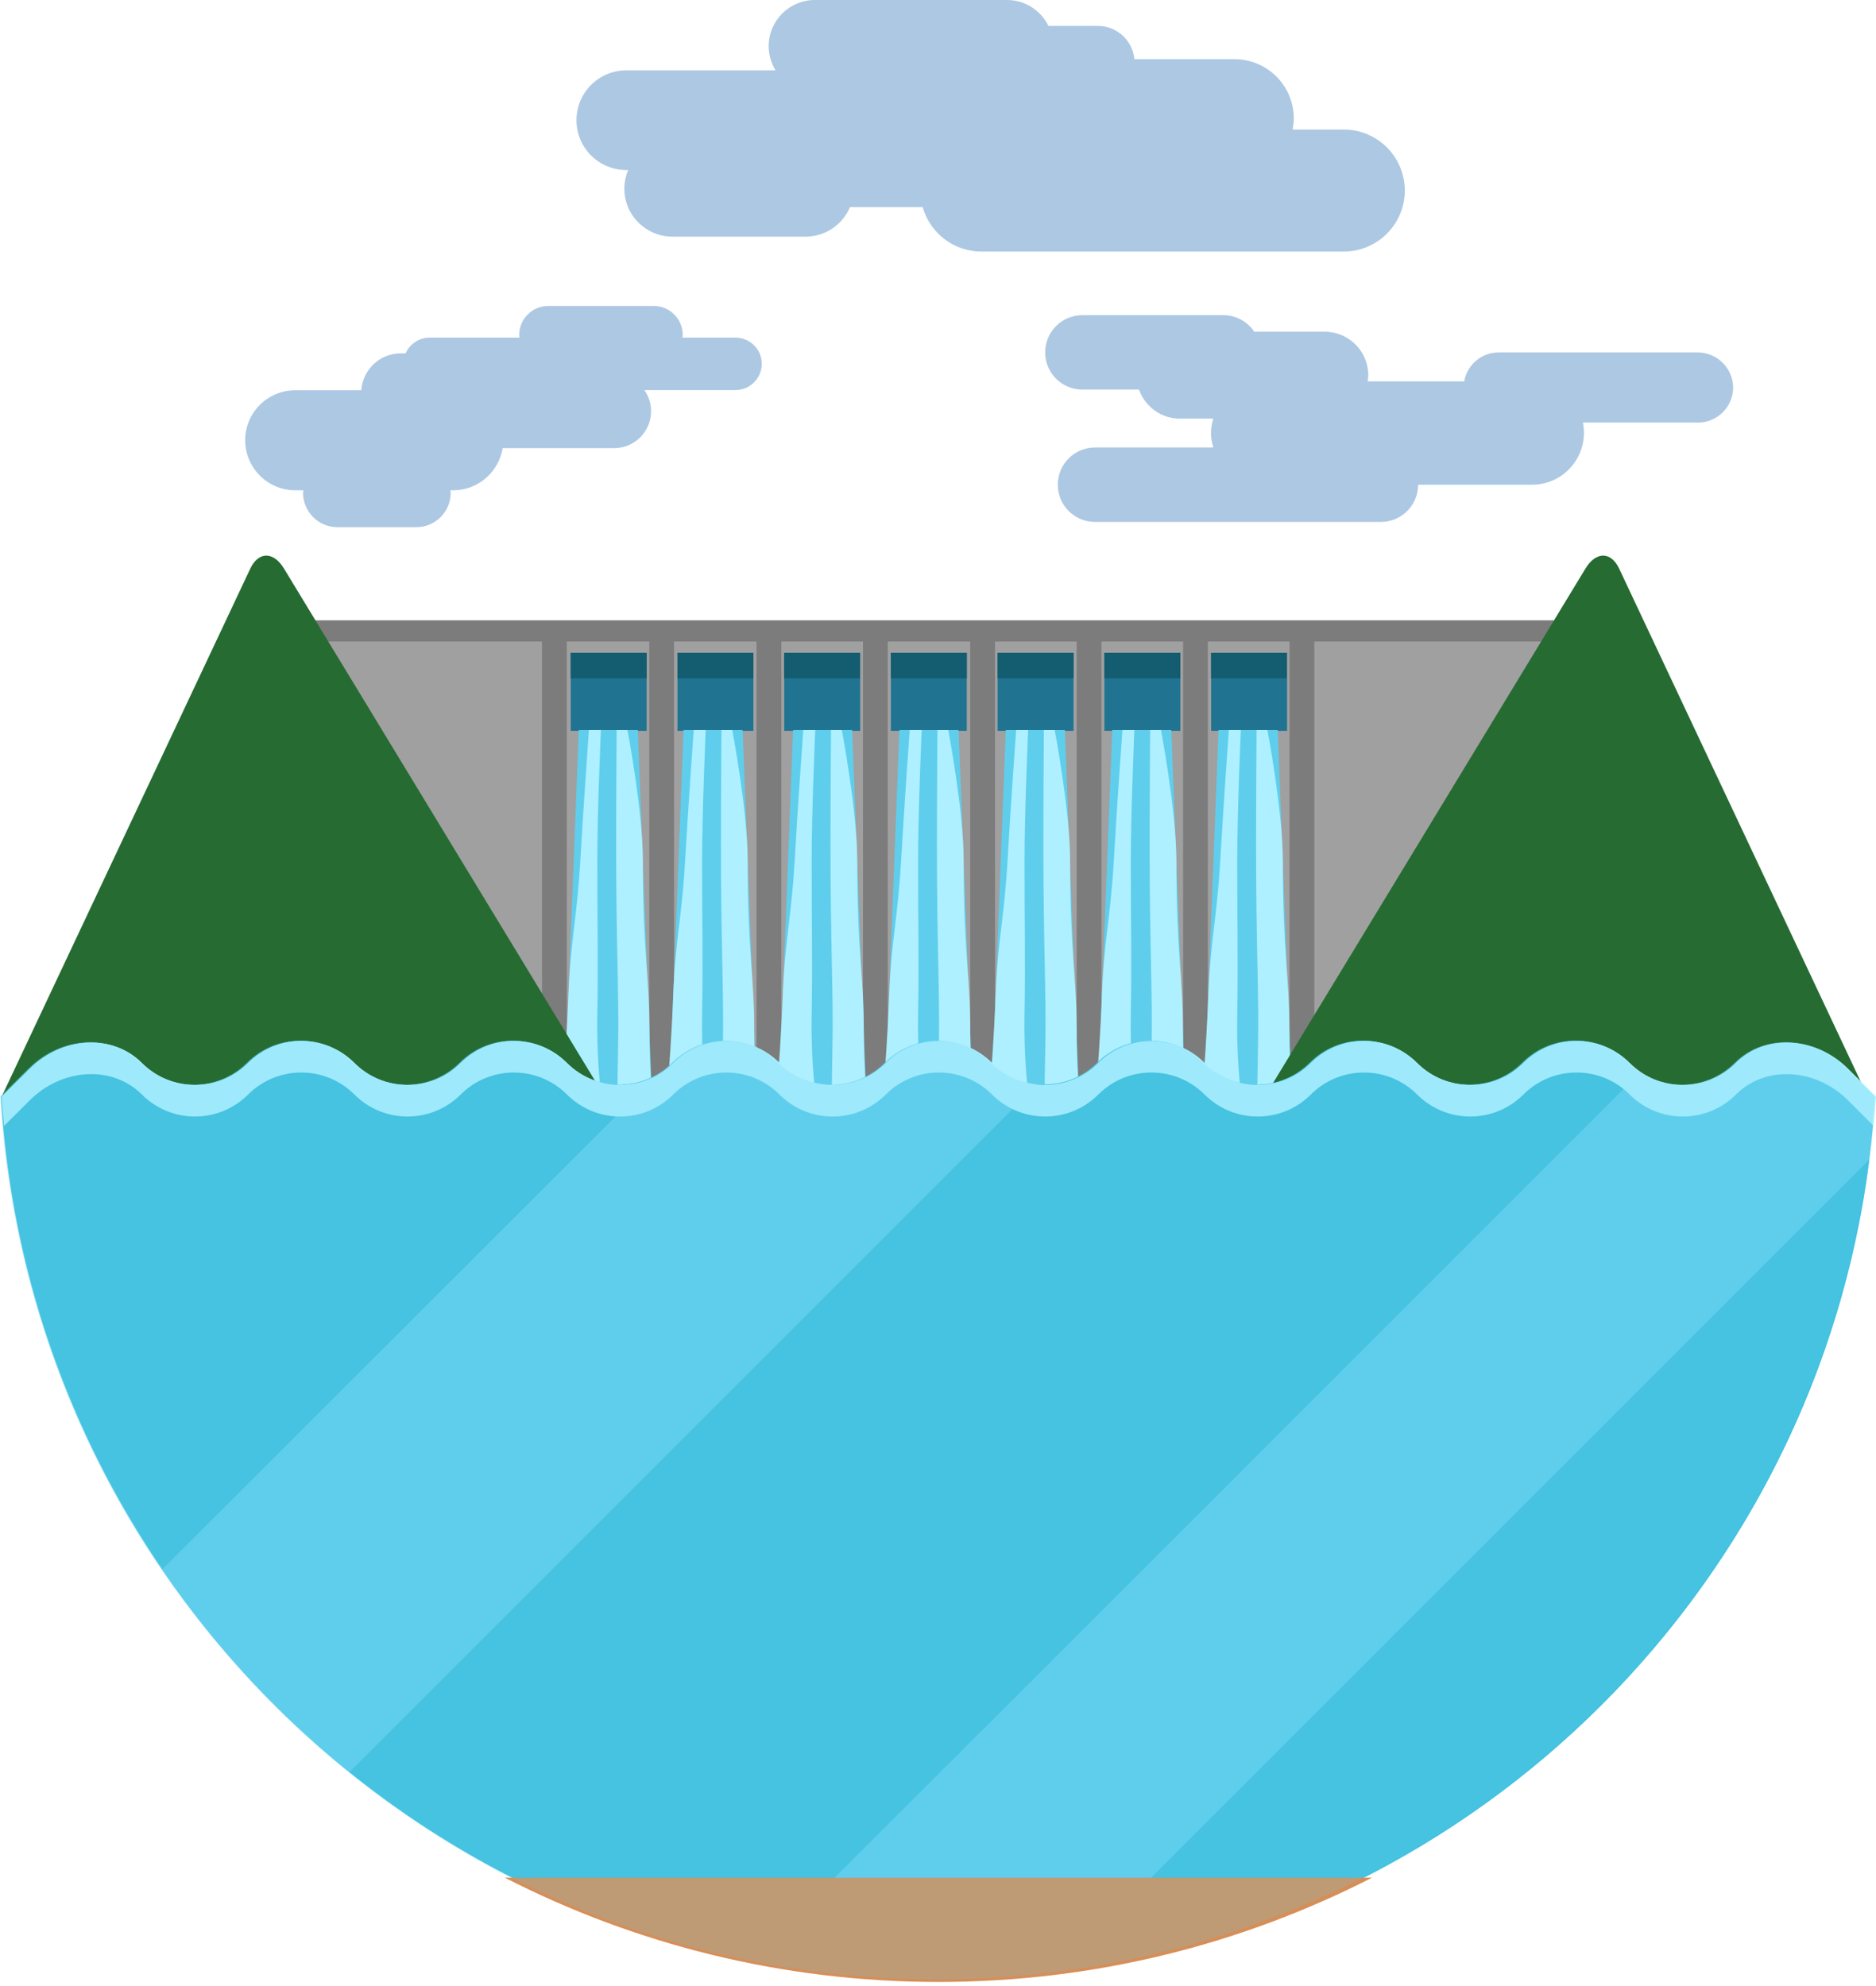 <svg width="409" height="433" viewBox="0 0 409 433" fill="none" xmlns="http://www.w3.org/2000/svg">
<path d="M344.713 138.12H64.431V249.068H344.713V138.12Z" fill="#A0A0A0"/>
<path d="M140.982 159.36H124.428V142.34H140.982V159.36ZM164.259 142.34H147.704V159.36H164.259V142.34ZM187.535 142.34H170.981V159.36H187.535V142.34ZM210.776 142.34H194.221V159.36H210.776V142.34ZM234.052 142.34H217.498V159.36H234.052V142.34ZM257.329 142.34H240.774V159.36H257.329V142.34ZM280.605 142.34H264.051V159.36H280.605V142.34Z" fill="#207491"/>
<path d="M123.569 138.478H118.17V244.742H123.569V138.478Z" fill="#7C7C7C"/>
<path d="M146.953 138.478H141.554V244.742H146.953V138.478Z" fill="#7C7C7C"/>
<path d="M170.336 138.478H164.938V244.742H170.336V138.478Z" fill="#7C7C7C"/>
<path d="M193.542 138.478H188.143V244.742H193.542V138.478Z" fill="#7C7C7C"/>
<path d="M216.925 138.478H211.526V244.742H216.925V138.478Z" fill="#7C7C7C"/>
<path d="M240.13 138.478H234.731V244.742H240.13V138.478Z" fill="#7C7C7C"/>
<path d="M263.335 138.478H257.936V244.742H263.335V138.478Z" fill="#7C7C7C"/>
<path d="M286.54 138.478H281.141V244.742H286.54V138.478Z" fill="#7C7C7C"/>
<path d="M257.328 142.34H240.773V147.918H257.328V142.34Z" fill="#145D70"/>
<path d="M234.052 142.34H217.497V147.918H234.052V142.34Z" fill="#145D70"/>
<path d="M280.569 142.34H264.015V147.918H280.569V142.34Z" fill="#145D70"/>
<path d="M210.775 142.34H194.221V147.918H210.775V142.34Z" fill="#145D70"/>
<path d="M187.499 142.34H170.944V147.918H187.499V142.34Z" fill="#145D70"/>
<path d="M140.982 142.34H124.428V147.918H140.982V142.34Z" fill="#145D70"/>
<path d="M164.259 142.34H147.704V147.918H164.259V142.34Z" fill="#145D70"/>
<path d="M142.519 248.926H122.711L126.179 159.181H139.051L142.519 248.926Z" fill="#5FCEEC"/>
<path d="M134.438 248.926H143.592C143.592 248.926 141.589 240.881 141.589 224.398C141.589 212.527 140.159 208.058 140.159 187.642C140.159 176.808 136.798 159.181 136.798 159.181H134.438C134.438 159.181 134.331 174.019 134.331 184.817C134.331 206.449 134.975 216.174 134.76 228.152C134.474 244.492 134.438 248.926 134.438 248.926Z" fill="#AEF0FF"/>
<path d="M131.006 159.181H128.396C128.396 159.181 127.145 176.629 126.537 187.427C125.786 200.513 124.356 205.126 123.927 216.961C123.319 233.408 121.603 248.925 121.603 248.925H132.722C132.722 248.925 129.933 237.698 130.219 221.287C130.434 209.524 130.219 201.693 130.219 187.892C130.219 177.022 131.006 159.181 131.006 159.181Z" fill="#AEF0FF"/>
<path d="M165.367 248.926H145.559L149.027 159.181H161.899L165.367 248.926Z" fill="#5FCEEC"/>
<path d="M157.286 248.926H166.439C166.439 248.926 164.437 240.881 164.437 224.398C164.437 212.527 163.007 208.058 163.007 187.642C163.007 176.808 159.646 159.181 159.646 159.181H157.286C157.286 159.181 157.179 174.019 157.179 184.817C157.179 206.449 157.822 216.174 157.608 228.152C157.322 244.492 157.286 248.926 157.286 248.926Z" fill="#AEF0FF"/>
<path d="M153.854 159.181H151.244C151.244 159.181 149.992 176.629 149.384 187.427C148.634 200.513 147.203 205.126 146.774 216.961C146.166 233.408 144.45 248.925 144.45 248.925H155.57C155.57 248.925 152.781 237.698 153.067 221.287C153.282 209.524 153.067 201.693 153.067 187.892C153.067 177.022 153.854 159.181 153.854 159.181Z" fill="#AEF0FF"/>
<path d="M189.252 248.926H169.443L172.912 159.181H185.783L189.252 248.926Z" fill="#5FCEEC"/>
<path d="M181.171 248.926H190.324C190.324 248.926 188.322 240.881 188.322 224.398C188.322 212.527 186.892 208.058 186.892 187.642C186.892 176.808 183.531 159.181 183.531 159.181H181.171C181.171 159.181 181.063 174.019 181.063 184.817C181.063 206.449 181.707 216.174 181.493 228.152C181.207 244.492 181.171 248.926 181.171 248.926Z" fill="#AEF0FF"/>
<path d="M177.738 159.181H175.128C175.128 159.181 173.877 176.629 173.269 187.427C172.518 200.513 171.088 205.126 170.659 216.961C170.051 233.408 168.335 248.925 168.335 248.925H179.455C179.455 248.925 176.666 237.698 176.952 221.287C177.166 209.524 176.952 201.693 176.952 187.892C176.952 177.022 177.738 159.181 177.738 159.181Z" fill="#AEF0FF"/>
<path d="M212.456 248.926H192.612L196.081 159.181H208.988L212.456 248.926Z" fill="#5FCEEC"/>
<path d="M204.375 248.926H213.528C213.528 248.926 211.526 240.881 211.526 224.398C211.526 212.527 210.096 208.058 210.096 187.642C210.096 176.808 206.735 159.181 206.735 159.181H204.375C204.375 159.181 204.268 174.019 204.268 184.817C204.268 206.449 204.911 216.174 204.697 228.152C204.375 244.492 204.375 248.926 204.375 248.926Z" fill="#AEF0FF"/>
<path d="M200.943 159.181H198.332C198.332 159.181 197.081 176.629 196.473 187.427C195.722 200.513 194.292 205.126 193.863 216.961C193.255 233.408 191.539 248.925 191.539 248.925H202.659C202.659 248.925 199.87 237.698 200.156 221.287C200.371 209.524 200.156 201.693 200.156 187.892C200.156 177.022 200.943 159.181 200.943 159.181Z" fill="#AEF0FF"/>
<path d="M235.626 248.926H215.817L219.286 159.181H232.157L235.626 248.926Z" fill="#5FCEEC"/>
<path d="M227.581 248.926H236.734C236.734 248.926 234.732 240.881 234.732 224.398C234.732 212.527 233.302 208.058 233.302 187.642C233.302 176.808 229.941 159.181 229.941 159.181H227.581C227.581 159.181 227.474 174.019 227.474 184.817C227.474 206.449 228.117 216.174 227.903 228.152C227.581 244.492 227.581 248.926 227.581 248.926Z" fill="#AEF0FF"/>
<path d="M224.148 159.181H221.538C221.538 159.181 220.286 176.629 219.678 187.427C218.927 200.513 217.497 205.126 217.068 216.961C216.46 233.408 214.744 248.925 214.744 248.925H225.864C225.864 248.925 223.075 237.698 223.361 221.287C223.576 209.524 223.361 201.693 223.361 187.892C223.361 177.022 224.148 159.181 224.148 159.181Z" fill="#AEF0FF"/>
<path d="M258.83 248.926H239.021L242.49 159.181H255.361L258.83 248.926Z" fill="#5FCEEC"/>
<path d="M250.749 248.926H259.902C259.902 248.926 257.9 240.881 257.9 224.398C257.9 212.527 256.47 208.058 256.47 187.642C256.47 176.808 253.109 159.181 253.109 159.181H250.749C250.749 159.181 250.642 174.019 250.642 184.817C250.642 206.449 251.285 216.174 251.071 228.152C250.785 244.492 250.749 248.926 250.749 248.926Z" fill="#AEF0FF"/>
<path d="M247.317 159.181H244.707C244.707 159.181 243.455 176.629 242.847 187.427C242.096 200.513 240.666 205.126 240.237 216.961C239.629 233.408 237.913 248.925 237.913 248.925H249.033C249.033 248.925 246.244 237.698 246.53 221.287C246.745 209.524 246.53 201.693 246.53 187.892C246.53 177.022 247.317 159.181 247.317 159.181Z" fill="#AEF0FF"/>
<path d="M282.035 248.926H262.191L265.66 159.181H278.567L282.035 248.926Z" fill="#5FCEEC"/>
<path d="M273.954 248.926H283.107C283.107 248.926 281.105 240.881 281.105 224.398C281.105 212.527 279.675 208.058 279.675 187.642C279.675 176.808 276.314 159.181 276.314 159.181H273.954C273.954 159.181 273.847 174.019 273.847 184.817C273.847 206.449 274.49 216.174 274.276 228.152C273.954 244.492 273.954 248.926 273.954 248.926Z" fill="#AEF0FF"/>
<path d="M270.522 159.181H267.912C267.912 159.181 266.66 176.629 266.052 187.427C265.302 200.513 263.871 205.126 263.442 216.961C262.834 233.408 261.118 248.925 261.118 248.925H272.238C272.238 248.925 269.449 237.698 269.735 221.287C269.95 209.524 269.735 201.693 269.735 187.892C269.735 177.022 270.522 159.181 270.522 159.181Z" fill="#AEF0FF"/>
<path d="M344.713 135.261H64.431V139.873H344.713V135.261Z" fill="#7C7C7C"/>
<path d="M292.94 28.246H281.82C281.963 27.459 282.071 26.673 282.071 25.815C282.071 18.7 276.278 12.907 269.163 12.907H247.317C246.924 8.831 243.527 5.649 239.343 5.649H228.581C226.937 2.324 223.54 -0 219.571 -0H177.666C172.089 -0 167.583 4.505 167.583 10.083C167.583 12.013 168.156 13.801 169.085 15.339H136.548C130.541 15.339 125.679 20.201 125.679 26.208C125.679 32.215 130.541 37.078 136.548 37.078H136.941C136.441 38.329 136.119 39.688 136.119 41.118C136.119 46.91 140.803 51.594 146.595 51.594H175.628C179.99 51.594 183.709 48.948 185.318 45.158H201.157C202.73 50.736 207.843 54.848 213.957 54.848H292.976C300.306 54.848 306.277 48.877 306.277 41.547C306.241 34.181 300.306 28.246 292.94 28.246Z" fill="#ADC8E3"/>
<path d="M131.828 239.127L61.927 123.997C59.639 120.207 56.35 120.207 54.562 123.997L0.357 239.127H131.828Z" fill="#266B32"/>
<path d="M275.742 239.127L345.643 123.997C347.931 120.207 351.221 120.207 353.008 123.997L407.213 239.127H275.742Z" fill="#266B32"/>
<path d="M408.821 239.128L402.743 233.05C395.628 225.935 384.687 225.363 378.287 231.763C371.886 238.163 361.518 238.163 355.117 231.763C348.717 225.363 338.348 225.363 331.948 231.763C325.548 238.163 315.179 238.163 308.779 231.763C302.379 225.363 292.01 225.363 285.61 231.763C279.21 238.163 268.841 238.163 262.441 231.763C256.041 225.363 245.672 225.363 239.272 231.763C232.871 238.163 222.503 238.163 216.102 231.763C209.702 225.363 199.333 225.363 192.933 231.763C186.533 238.163 176.164 238.163 169.764 231.763C163.364 225.363 152.995 225.363 146.595 231.763C140.195 238.163 129.826 238.163 123.426 231.763C117.026 225.363 106.657 225.363 100.257 231.763C93.856 238.163 83.488 238.163 77.088 231.763C70.687 225.363 60.318 225.363 53.918 231.763C47.518 238.163 37.149 238.163 30.749 231.763C24.349 225.363 13.408 225.935 6.293 233.05L0.179 239.128C6.436 346.5 95.466 431.668 204.411 431.668C313.534 431.668 402.564 346.5 408.821 239.128Z" fill="#5FCEEC"/>
<path d="M230.404 429.987C322.723 418.367 395.842 345.213 407.498 252.894C348.467 311.925 289.436 370.956 230.404 429.987Z" fill="#3EC0DD"/>
<path d="M357.62 233.799C356.727 233.192 355.868 232.512 355.118 231.726C348.717 225.325 338.349 225.325 331.948 231.726C325.548 238.126 315.179 238.126 308.779 231.726C302.379 225.325 292.01 225.325 285.61 231.726C279.21 238.126 268.841 238.126 262.441 231.726C256.041 225.325 245.672 225.325 239.272 231.726C235.696 235.301 230.905 236.803 226.221 236.374C176.236 286.359 126.215 336.38 76.23 386.365C101.258 406.531 131.113 420.94 163.829 427.555C228.474 362.982 293.047 298.408 357.62 233.799Z" fill="#3EC0DD"/>
<path d="M143.413 234.23C137.12 237.948 128.932 237.162 123.533 231.763C117.133 225.363 106.764 225.363 100.364 231.763C93.964 238.163 83.595 238.163 77.195 231.763C70.795 225.363 60.426 225.363 54.026 231.763C47.626 238.163 37.257 238.163 30.857 231.763C24.456 225.363 13.515 225.935 6.4 233.05L0.286 239.128C2.503 277.207 15.196 312.462 35.433 342.138L143.413 234.23Z" fill="#3EC0DD"/>
<path d="M110.054 409.428C138.407 423.944 170.515 432.168 204.59 432.168C238.664 432.168 270.772 423.944 299.126 409.428H110.054Z" fill="#D68E58"/>
<path d="M370.098 76.838H326.763C322.973 76.838 319.863 79.555 319.219 83.167H298.159C298.231 82.737 298.302 82.273 298.302 81.808C298.302 76.588 294.047 72.333 288.827 72.333H273.453C271.987 70.152 269.52 68.722 266.695 68.722H235.982C231.476 68.722 227.865 72.369 227.865 76.838C227.865 81.343 231.512 84.954 235.982 84.954H248.317C249.64 88.637 253.108 91.283 257.22 91.283H264.514C264.228 92.284 264.013 93.357 264.013 94.429C264.013 95.538 264.228 96.575 264.514 97.576H238.735C234.23 97.576 230.618 101.223 230.618 105.692C230.618 110.197 234.265 113.809 238.735 113.809H301.055C305.561 113.809 309.172 110.161 309.172 105.692H334.021C340.243 105.692 345.32 100.651 345.32 94.394C345.32 93.607 345.248 92.856 345.105 92.141H370.17C374.424 92.141 377.857 88.709 377.857 84.454C377.785 80.27 374.353 76.838 370.098 76.838Z" fill="#ADC8E3"/>
<path d="M160.324 73.619H148.776C148.776 73.44 148.847 73.226 148.847 73.047C148.847 69.543 146.023 66.718 142.519 66.718H119.528C116.024 66.718 113.2 69.543 113.2 73.047C113.2 73.226 113.235 73.44 113.271 73.619H93.677C91.317 73.619 89.315 75.049 88.421 77.052H87.349C82.772 77.052 79.089 80.627 78.768 85.096H64.358C58.316 85.096 53.453 89.995 53.453 96.002C53.453 102.008 58.352 106.907 64.358 106.907H66.146C66.146 107.086 66.075 107.3 66.075 107.479C66.075 111.591 69.436 114.952 73.547 114.952H90.781C94.893 114.952 98.254 111.591 98.254 107.479C98.254 107.3 98.218 107.086 98.183 106.907H98.826C104.261 106.907 108.73 102.902 109.588 97.718H133.902C138.335 97.718 141.946 94.107 141.946 89.673C141.946 87.957 141.41 86.384 140.48 85.061H160.324C163.507 85.061 166.081 82.486 166.081 79.304C166.081 76.194 163.507 73.619 160.324 73.619Z" fill="#ADC8E3"/>
<path d="M6.471 239.951C13.587 232.836 24.528 232.264 30.928 238.664C37.328 245.064 47.697 245.064 54.097 238.664C60.497 232.264 70.866 232.264 77.266 238.664C83.666 245.064 94.035 245.064 100.435 238.664C106.835 232.264 117.204 232.264 123.604 238.664C130.005 245.064 140.374 245.064 146.774 238.664C153.174 232.264 163.543 232.264 169.943 238.664C176.343 245.064 186.712 245.064 193.112 238.664C199.512 232.264 209.881 232.264 216.281 238.664C222.681 245.064 233.05 245.064 239.45 238.664C245.85 232.264 256.219 232.264 262.619 238.664C269.02 245.064 279.388 245.064 285.789 238.664C292.189 232.264 302.558 232.264 308.958 238.664C315.358 245.064 325.727 245.064 332.127 238.664C338.527 232.264 348.896 232.264 355.296 238.664C361.696 245.064 372.065 245.064 378.465 238.664C384.865 232.264 395.806 232.836 402.922 239.951L408.464 245.493C408.642 243.383 408.857 241.274 409 239.129L402.922 233.05C395.806 225.935 384.865 225.363 378.465 231.763C372.065 238.163 361.696 238.163 355.296 231.763C348.896 225.363 338.527 225.363 332.127 231.763C325.727 238.163 315.358 238.163 308.958 231.763C302.558 225.363 292.189 225.363 285.789 231.763C279.388 238.163 269.02 238.163 262.619 231.763C256.219 225.363 245.85 225.363 239.45 231.763C233.05 238.163 222.681 238.163 216.281 231.763C209.881 225.363 199.512 225.363 193.112 231.763C186.712 238.163 176.343 238.163 169.943 231.763C163.543 225.363 153.174 225.363 146.774 231.763C140.374 238.163 130.005 238.163 123.604 231.763C117.204 225.363 106.835 225.363 100.435 231.763C94.035 238.163 83.666 238.163 77.266 231.763C70.866 225.363 60.497 225.363 54.097 231.763C47.697 238.163 37.328 238.163 30.928 231.763C24.528 225.363 13.587 225.935 6.471 233.05L0.357 239.129C0.465 241.274 0.679 243.383 0.894 245.493L6.471 239.951Z" fill="#AEF0FF"/>
<path opacity="0.2" d="M408.643 239.056L402.564 232.978C395.449 225.863 384.508 225.291 378.108 231.691C371.708 238.091 361.339 238.091 354.939 231.691C348.539 225.291 338.17 225.291 331.77 231.691C325.369 238.091 315 238.091 308.6 231.691C302.2 225.291 291.831 225.291 285.431 231.691C279.031 238.091 268.662 238.091 262.262 231.691C255.862 225.291 245.493 225.291 239.093 231.691C232.693 238.091 222.324 238.091 215.924 231.691C209.524 225.291 199.155 225.291 192.755 231.691C186.354 238.091 175.986 238.091 169.585 231.691C163.185 225.291 152.816 225.291 146.416 231.691C140.016 238.091 129.647 238.091 123.247 231.691C116.847 225.291 106.478 225.291 100.078 231.691C93.678 238.091 83.309 238.091 76.909 231.691C70.509 225.291 60.14 225.291 53.74 231.691C47.34 238.091 36.971 238.091 30.57 231.691C24.17 225.291 13.229 225.863 6.114 232.978L0 239.056C6.257 346.428 95.287 431.596 204.232 431.596C313.356 431.596 402.385 346.428 408.643 239.056Z" fill="#5FCEEC"/>
</svg>
